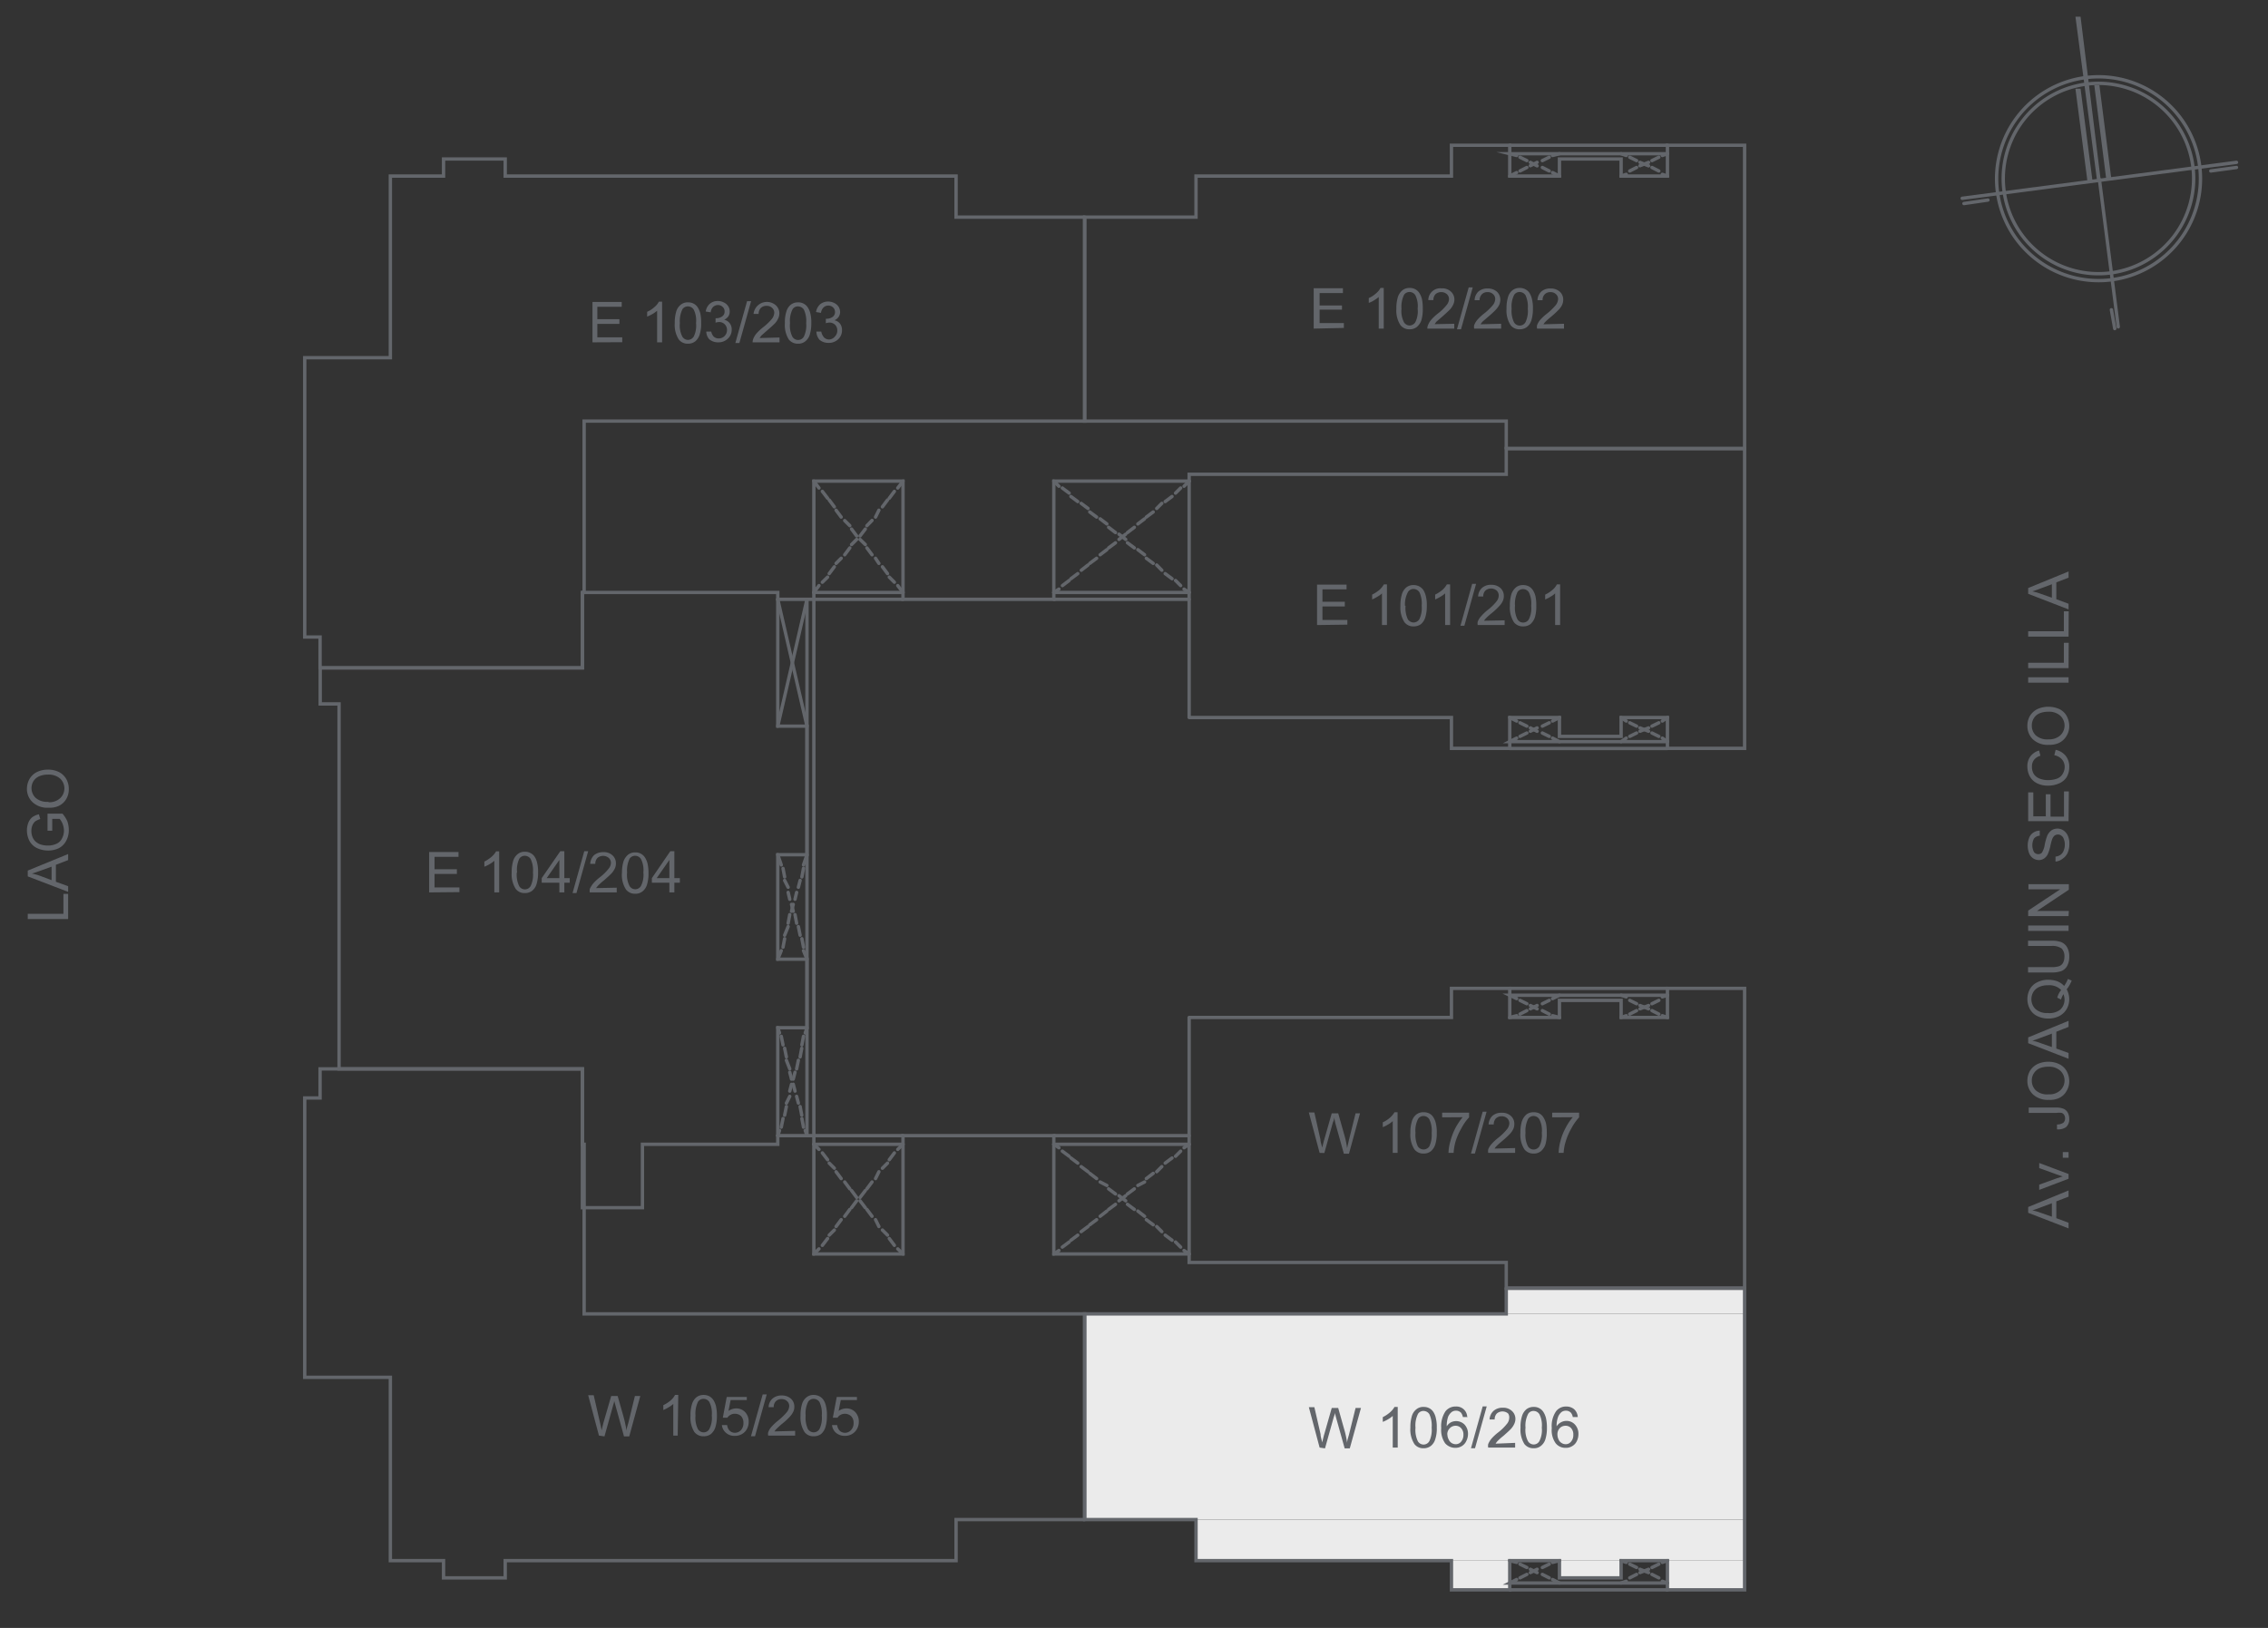 <svg id="Capa_1" data-name="Capa 1" xmlns="http://www.w3.org/2000/svg" xmlns:xlink="http://www.w3.org/1999/xlink" viewBox="0 0 168.43 120.93"><rect x="0" y="0" width="168.43" height="120.93" fill="#333333" stroke="none"/><defs><style>.cls-1,.cls-4,.cls-5,.cls-7{fill:none;}.cls-2{clip-path:url(#clip-path);}.cls-3{fill:#ebebeb;}.cls-4{stroke:#ebebeb;}.cls-4,.cls-5,.cls-7{stroke-miterlimit:10;}.cls-4,.cls-7{stroke-width:0;}.cls-5,.cls-7{stroke:#63666b;stroke-linecap:round;}.cls-5{stroke-width:0.25px;}.cls-6{fill:#63666b;}.cls-8{clip-path:url(#clip-path-3);}</style><clipPath id="clip-path"><rect class="cls-1" x="-70.98" y="-530.41" width="1190.55" height="841.89"/></clipPath><clipPath id="clip-path-3"><rect class="cls-1" y="0.13" width="168.43" height="120.3"/></clipPath></defs><title>W206S</title><g class="cls-2"><g class="cls-2"><path class="cls-3" d="M111.86,95.69l17.7,1.91h-17.7Zm17.7,0h-17.7l17.7,1.91Z"/><path class="cls-4" d="M111.86,95.69l17.7,1.91h-17.7Zm17.7,0h-17.7l17.7,1.91Z"/><path class="cls-3" d="M80.55,97.6l49,15.28h-49Zm49,0h-49l49,15.28Z"/><path class="cls-4" d="M80.55,97.6l49,15.28h-49Zm49,0h-49l49,15.28Z"/><path class="cls-3" d="M88.82,112.88l40.74,3.05H88.82Zm40.74,0H88.82l40.74,3.05Z"/><path class="cls-4" d="M88.82,112.88l40.74,3.05H88.82Zm40.74,0H88.82l40.74,3.05Z"/><path class="cls-3" d="M115.81,115.93l4.58,1.28h-4.58Zm4.58,0h-4.58l4.58,1.28Z"/><path class="cls-4" d="M115.81,115.93l4.58,1.28h-4.58Zm4.58,0h-4.58l4.58,1.28Z"/><path class="cls-3" d="M123.83,115.93l5.73,2.17h-5.73Zm5.73,0h-5.73l5.73,2.17Z"/><path class="cls-4" d="M123.83,115.93l5.73,2.17h-5.73Zm5.73,0h-5.73l5.73,2.17Z"/><path class="cls-3" d="M107.79,115.93l4.33,2.17h-4.33Zm4.33,0h-4.33l4.33,2.17Z"/><path class="cls-4" d="M107.79,115.93l4.33,2.17h-4.33Zm4.33,0h-4.33l4.33,2.17Z"/><polyline class="cls-5" points="80.55 16.13 71 16.13 71 13.08 37.52 13.08 37.52 11.81 32.94 11.81 32.94 13.08 28.99 13.08 28.99 26.57 22.63 26.57 22.63 47.32 23.77 47.32 23.77 49.61 43.25 49.61 43.25 44.01 43.38 44.01 43.38 31.28 80.55 31.28 80.55 16.13"/><polyline class="cls-5" points="43.25 44.01 57.76 44.01 57.76 53.94 59.93 53.94 59.93 63.49 57.76 63.49 57.76 71.25 59.93 71.25 59.93 76.34 57.76 76.34 57.76 85 47.71 85 47.71 89.71 43.25 89.71 43.25 79.4 25.18 79.4 25.18 52.29 23.78 52.29 23.78 49.61 43.25 49.61 43.25 44.01"/><polyline class="cls-5" points="80.55 112.88 71 112.88 71 115.93 37.52 115.93 37.52 117.21 32.94 117.21 32.94 115.93 28.99 115.93 28.99 102.31 22.63 102.31 22.63 81.56 23.77 81.56 23.77 79.4 43.25 79.4 43.25 85 43.38 85 43.38 97.6 80.55 97.6 80.55 112.88"/><polyline class="cls-5" points="88.31 35.74 78.26 35.74 78.26 44.52 67.06 44.52 67.06 35.74 60.44 35.74 60.44 44.52 57.76 44.52"/><line class="cls-5" x1="60.44" y1="44.01" x2="67.06" y2="44.01"/><line class="cls-5" x1="67.06" y1="44.52" x2="60.44" y2="44.52"/><line class="cls-5" x1="78.26" y1="44.52" x2="88.31" y2="44.52"/><line class="cls-5" x1="88.31" y1="44.01" x2="78.26" y2="44.01"/><line class="cls-5" x1="59.93" y1="44.52" x2="59.93" y2="84.36"/><line class="cls-5" x1="60.44" y1="84.36" x2="60.44" y2="44.52"/><polyline class="cls-5" points="88.31 93.15 78.26 93.15 78.26 84.36 67.06 84.36 67.06 93.15 60.44 93.15 60.44 84.36 57.76 84.36"/><line class="cls-5" x1="60.44" y1="85" x2="67.06" y2="85"/><line class="cls-5" x1="67.06" y1="84.36" x2="60.44" y2="84.36"/><line class="cls-5" x1="78.26" y1="84.36" x2="88.31" y2="84.36"/><line class="cls-5" x1="88.31" y1="85" x2="78.26" y2="85"/><line class="cls-5" x1="60.44" y1="35.74" x2="60.82" y2="36.25"/><line class="cls-5" x1="61.07" y1="36.5" x2="61.46" y2="37.01"/><line class="cls-5" x1="61.58" y1="37.14" x2="61.96" y2="37.65"/><line class="cls-5" x1="62.09" y1="37.9" x2="62.47" y2="38.41"/><line class="cls-5" x1="62.73" y1="38.67" x2="63.11" y2="39.05"/><line class="cls-5" x1="63.24" y1="39.3" x2="63.62" y2="39.81"/><line class="cls-5" x1="63.87" y1="40.07" x2="64.26" y2="40.45"/><line class="cls-5" x1="64.38" y1="40.7" x2="64.76" y2="41.21"/><line class="cls-5" x1="65.02" y1="41.47" x2="65.27" y2="41.85"/><line class="cls-5" x1="65.53" y1="42.1" x2="65.91" y2="42.61"/><line class="cls-5" x1="66.04" y1="42.87" x2="66.42" y2="43.25"/><line class="cls-5" x1="66.67" y1="43.5" x2="67.06" y2="44.01"/><line class="cls-5" x1="60.44" y1="44.01" x2="60.82" y2="43.5"/><line class="cls-5" x1="61.07" y1="43.25" x2="61.46" y2="42.87"/><line class="cls-5" x1="61.58" y1="42.61" x2="61.96" y2="42.1"/><line class="cls-5" x1="62.09" y1="41.85" x2="62.47" y2="41.47"/><line class="cls-5" x1="62.73" y1="41.21" x2="63.11" y2="40.7"/><line class="cls-5" x1="63.24" y1="40.45" x2="63.62" y2="40.07"/><line class="cls-5" x1="63.87" y1="39.81" x2="64.26" y2="39.3"/><line class="cls-5" x1="64.38" y1="39.05" x2="64.76" y2="38.66"/><line class="cls-5" x1="65.02" y1="38.41" x2="65.27" y2="37.9"/><line class="cls-5" x1="65.53" y1="37.65" x2="65.91" y2="37.14"/><line class="cls-5" x1="66.04" y1="37.01" x2="66.42" y2="36.5"/><line class="cls-5" x1="66.67" y1="36.25" x2="67.06" y2="35.74"/><line class="cls-5" x1="78.26" y1="35.74" x2="78.64" y2="36.12"/><line class="cls-5" x1="78.89" y1="36.25" x2="79.4" y2="36.63"/><line class="cls-5" x1="79.53" y1="36.88" x2="80.04" y2="37.26"/><line class="cls-5" x1="80.29" y1="37.39" x2="80.8" y2="37.77"/><line class="cls-5" x1="80.93" y1="38.03" x2="81.44" y2="38.41"/><line class="cls-5" x1="81.7" y1="38.54" x2="82.2" y2="38.92"/><line class="cls-5" x1="82.33" y1="39.17" x2="82.84" y2="39.56"/><line class="cls-5" x1="83.1" y1="39.68" x2="83.6" y2="40.07"/><line class="cls-5" x1="83.73" y1="40.32" x2="84.24" y2="40.7"/><line class="cls-5" x1="84.5" y1="40.83" x2="85" y2="41.21"/><line class="cls-5" x1="85.13" y1="41.47" x2="85.64" y2="41.85"/><line class="cls-5" x1="85.9" y1="41.97" x2="86.28" y2="42.36"/><line class="cls-5" x1="86.53" y1="42.61" x2="87.04" y2="42.99"/><line class="cls-5" x1="87.3" y1="43.12" x2="87.68" y2="43.5"/><line class="cls-5" x1="87.93" y1="43.76" x2="88.31" y2="44.01"/><line class="cls-5" x1="88.31" y1="35.74" x2="87.93" y2="36.12"/><line class="cls-5" x1="87.68" y1="36.25" x2="87.3" y2="36.63"/><line class="cls-5" x1="87.04" y1="36.88" x2="86.53" y2="37.26"/><line class="cls-5" x1="86.28" y1="37.39" x2="85.9" y2="37.77"/><line class="cls-5" x1="85.64" y1="38.03" x2="85.13" y2="38.41"/><line class="cls-5" x1="85" y1="38.54" x2="84.5" y2="38.92"/><line class="cls-5" x1="84.24" y1="39.17" x2="83.73" y2="39.56"/><line class="cls-5" x1="83.6" y1="39.68" x2="83.1" y2="40.07"/><line class="cls-5" x1="82.84" y1="40.32" x2="82.33" y2="40.7"/><line class="cls-5" x1="82.2" y1="40.83" x2="81.7" y2="41.21"/><line class="cls-5" x1="81.44" y1="41.47" x2="80.93" y2="41.85"/><line class="cls-5" x1="80.8" y1="41.97" x2="80.3" y2="42.36"/><line class="cls-5" x1="80.04" y1="42.61" x2="79.53" y2="42.99"/><line class="cls-5" x1="79.4" y1="43.12" x2="78.9" y2="43.5"/><line class="cls-5" x1="78.64" y1="43.76" x2="78.26" y2="44.01"/><line class="cls-5" x1="57.76" y1="53.94" x2="59.93" y2="44.52"/><line class="cls-5" x1="57.76" y1="44.52" x2="59.93" y2="53.94"/><line class="cls-5" x1="57.76" y1="63.49" x2="58.02" y2="64.25"/><line class="cls-5" x1="58.15" y1="64.51" x2="58.27" y2="65.14"/><line class="cls-5" x1="58.27" y1="65.4" x2="58.53" y2="65.91"/><line class="cls-5" x1="58.53" y1="66.29" x2="58.65" y2="66.8"/><line class="cls-5" x1="58.78" y1="67.18" x2="58.91" y2="67.69"/><line class="cls-5" x1="59.04" y1="67.94" x2="59.16" y2="68.58"/><line class="cls-5" x1="59.29" y1="68.83" x2="59.42" y2="69.47"/><line class="cls-5" x1="59.55" y1="69.73" x2="59.67" y2="70.36"/><line class="cls-5" x1="59.67" y1="70.62" x2="59.93" y2="71.25"/><line class="cls-5" x1="57.76" y1="71.25" x2="58.02" y2="70.62"/><line class="cls-5" x1="58.15" y1="70.36" x2="58.27" y2="69.73"/><line class="cls-5" x1="58.27" y1="69.47" x2="58.53" y2="68.83"/><line class="cls-5" x1="58.53" y1="68.58" x2="58.65" y2="67.94"/><line class="cls-5" x1="58.78" y1="67.69" x2="58.91" y2="67.18"/><line class="cls-5" x1="59.04" y1="66.8" x2="59.16" y2="66.29"/><line class="cls-5" x1="59.29" y1="65.91" x2="59.42" y2="65.4"/><line class="cls-5" x1="59.55" y1="65.14" x2="59.67" y2="64.5"/><line class="cls-5" x1="59.67" y1="64.25" x2="59.93" y2="63.49"/><line class="cls-5" x1="60.44" y1="93.15" x2="60.82" y2="92.77"/><line class="cls-5" x1="61.07" y1="92.51" x2="61.46" y2="92"/><line class="cls-5" x1="61.58" y1="91.75" x2="61.96" y2="91.37"/><line class="cls-5" x1="62.09" y1="91.11" x2="62.47" y2="90.6"/><line class="cls-5" x1="62.73" y1="90.35" x2="63.11" y2="89.84"/><line class="cls-5" x1="63.24" y1="89.71" x2="63.62" y2="89.2"/><line class="cls-5" x1="63.87" y1="88.95" x2="64.26" y2="88.44"/><line class="cls-5" x1="64.38" y1="88.31" x2="64.76" y2="87.8"/><line class="cls-5" x1="65.02" y1="87.55" x2="65.27" y2="87.04"/><line class="cls-5" x1="65.53" y1="86.78" x2="65.91" y2="86.4"/><line class="cls-5" x1="66.04" y1="86.15" x2="66.42" y2="85.64"/><line class="cls-5" x1="66.67" y1="85.38" x2="67.06" y2="85"/><line class="cls-5" x1="60.44" y1="85" x2="60.82" y2="85.38"/><line class="cls-5" x1="61.07" y1="85.64" x2="61.46" y2="86.15"/><line class="cls-5" x1="61.58" y1="86.4" x2="61.96" y2="86.78"/><line class="cls-5" x1="62.09" y1="87.04" x2="62.47" y2="87.55"/><line class="cls-5" x1="62.73" y1="87.8" x2="63.11" y2="88.31"/><line class="cls-5" x1="63.24" y1="88.44" x2="63.62" y2="88.95"/><line class="cls-5" x1="63.87" y1="89.2" x2="64.26" y2="89.71"/><line class="cls-5" x1="64.38" y1="89.84" x2="64.76" y2="90.35"/><line class="cls-5" x1="65.02" y1="90.6" x2="65.27" y2="91.11"/><line class="cls-5" x1="65.53" y1="91.37" x2="65.91" y2="91.75"/><line class="cls-5" x1="66.04" y1="92" x2="66.42" y2="92.51"/><line class="cls-5" x1="66.67" y1="92.77" x2="67.06" y2="93.15"/><line class="cls-5" x1="78.26" y1="93.15" x2="78.64" y2="92.89"/><line class="cls-5" x1="78.89" y1="92.64" x2="79.4" y2="92.26"/><line class="cls-5" x1="79.53" y1="92.13" x2="80.04" y2="91.75"/><line class="cls-5" x1="80.29" y1="91.49" x2="80.8" y2="91.11"/><line class="cls-5" x1="80.93" y1="90.98" x2="81.44" y2="90.6"/><line class="cls-5" x1="81.7" y1="90.35" x2="82.2" y2="89.96"/><line class="cls-5" x1="82.33" y1="89.84" x2="82.84" y2="89.46"/><line class="cls-5" x1="83.1" y1="89.2" x2="83.6" y2="88.82"/><line class="cls-5" x1="83.73" y1="88.69" x2="84.24" y2="88.31"/><line class="cls-5" x1="84.5" y1="88.06" x2="85" y2="87.8"/><line class="cls-5" x1="85.13" y1="87.55" x2="85.64" y2="87.16"/><line class="cls-5" x1="85.9" y1="87.04" x2="86.28" y2="86.66"/><line class="cls-5" x1="86.53" y1="86.4" x2="87.04" y2="86.02"/><line class="cls-5" x1="87.3" y1="85.89" x2="87.68" y2="85.51"/><line class="cls-5" x1="87.93" y1="85.26" x2="88.31" y2="85"/><line class="cls-5" x1="78.26" y1="85" x2="78.64" y2="85.26"/><line class="cls-5" x1="78.89" y1="85.51" x2="79.4" y2="85.89"/><line class="cls-5" x1="79.53" y1="86.02" x2="80.04" y2="86.4"/><line class="cls-5" x1="80.29" y1="86.66" x2="80.8" y2="87.04"/><line class="cls-5" x1="80.93" y1="87.16" x2="81.44" y2="87.55"/><line class="cls-5" x1="81.7" y1="87.8" x2="82.2" y2="88.06"/><line class="cls-5" x1="82.33" y1="88.31" x2="82.84" y2="88.69"/><line class="cls-5" x1="83.1" y1="88.82" x2="83.6" y2="89.2"/><line class="cls-5" x1="83.73" y1="89.46" x2="84.24" y2="89.84"/><line class="cls-5" x1="84.5" y1="89.96" x2="85" y2="90.35"/><line class="cls-5" x1="85.13" y1="90.6" x2="85.64" y2="90.98"/><line class="cls-5" x1="85.9" y1="91.11" x2="86.28" y2="91.49"/><line class="cls-5" x1="86.53" y1="91.75" x2="87.04" y2="92.13"/><line class="cls-5" x1="87.3" y1="92.26" x2="87.68" y2="92.64"/><line class="cls-5" x1="87.93" y1="92.89" x2="88.31" y2="93.15"/><line class="cls-5" x1="57.76" y1="84.36" x2="57.89" y2="83.98"/><line class="cls-5" x1="58.02" y1="83.73" x2="58.15" y2="83.09"/><line class="cls-5" x1="58.27" y1="82.84" x2="58.4" y2="82.2"/><line class="cls-5" x1="58.4" y1="81.95" x2="58.65" y2="81.44"/><line class="cls-5" x1="58.65" y1="81.05" x2="58.78" y2="80.55"/><line class="cls-5" x1="58.91" y1="80.16" x2="59.04" y2="79.65"/><line class="cls-5" x1="59.16" y1="79.4" x2="59.29" y2="78.76"/><line class="cls-5" x1="59.42" y1="78.51" x2="59.54" y2="77.87"/><line class="cls-5" x1="59.55" y1="77.62" x2="59.67" y2="76.98"/><line class="cls-5" x1="59.8" y1="76.73" x2="59.93" y2="76.34"/><line class="cls-5" x1="57.76" y1="76.34" x2="57.89" y2="76.73"/><line class="cls-5" x1="58.02" y1="76.98" x2="58.15" y2="77.62"/><line class="cls-5" x1="58.27" y1="77.87" x2="58.4" y2="78.51"/><line class="cls-5" x1="58.4" y1="78.76" x2="58.65" y2="79.4"/><line class="cls-5" x1="58.65" y1="79.65" x2="58.78" y2="80.16"/><line class="cls-5" x1="58.91" y1="80.54" x2="59.04" y2="81.05"/><line class="cls-5" x1="59.16" y1="81.44" x2="59.29" y2="81.94"/><line class="cls-5" x1="59.42" y1="82.2" x2="59.54" y2="82.84"/><line class="cls-5" x1="59.55" y1="83.09" x2="59.67" y2="83.73"/><line class="cls-5" x1="59.8" y1="83.98" x2="59.93" y2="84.36"/><path class="cls-6" d="M44,25.43v-3h2.17v.36H44.36v.92H46v.35H44.36v1h1.85v.36Z"/><path class="cls-6" d="M49.17,25.43H48.8V23.08a2.12,2.12,0,0,1-.35.25,3.38,3.38,0,0,1-.39.19v-.36a1.86,1.86,0,0,0,.54-.35,1.27,1.27,0,0,0,.33-.4h.24Z"/><path class="cls-6" d="M50.11,24a2.81,2.81,0,0,1,.11-.86,1,1,0,0,1,.33-.5.8.8,0,0,1,.54-.18.85.85,0,0,1,.43.1.8.8,0,0,1,.3.28,1.56,1.56,0,0,1,.19.45,3.28,3.28,0,0,1,.06.71,2.54,2.54,0,0,1-.11.85,1.06,1.06,0,0,1-.32.5.85.85,0,0,1-.55.18.82.82,0,0,1-.68-.31A2,2,0,0,1,50.11,24Zm.38,0a1.8,1.8,0,0,0,.18,1,.5.5,0,0,0,.42.25.52.52,0,0,0,.43-.25,1.82,1.82,0,0,0,.17-1,1.84,1.84,0,0,0-.17-1,.51.51,0,0,0-.43-.24.48.48,0,0,0-.41.21A2,2,0,0,0,50.49,24Z"/><path class="cls-6" d="M52.45,24.63l.37,0A.77.77,0,0,0,53,25a.53.53,0,0,0,.37.14.6.6,0,0,0,.44-.18.61.61,0,0,0,.18-.45.58.58,0,0,0-.59-.59,1,1,0,0,0-.26.05l0-.33h.06a.75.75,0,0,0,.42-.13.41.41,0,0,0,.19-.38.42.42,0,0,0-.14-.33.48.48,0,0,0-.35-.14.52.52,0,0,0-.36.14.65.65,0,0,0-.18.4l-.37-.06a.94.94,0,0,1,.31-.58.88.88,0,0,1,.59-.2.94.94,0,0,1,.45.11.73.73,0,0,1,.32.28.68.68,0,0,1,.11.39.65.65,0,0,1-.1.36.78.78,0,0,1-.31.25.71.71,0,0,1,.41.26.74.74,0,0,1,.15.48.9.9,0,0,1-.29.67,1,1,0,0,1-.72.27,1,1,0,0,1-.66-.23A.9.9,0,0,1,52.45,24.63Z"/><path class="cls-6" d="M54.61,25.48l.87-3.11h.3l-.87,3.11Z"/><path class="cls-6" d="M57.89,25.07v.36h-2a.75.75,0,0,1,.05-.26,1.42,1.42,0,0,1,.24-.4,3.64,3.64,0,0,1,.48-.45,4.23,4.23,0,0,0,.67-.64.79.79,0,0,0,.17-.44.47.47,0,0,0-.16-.37.56.56,0,0,0-.41-.15.57.57,0,0,0-.42.15.61.61,0,0,0-.17.45l-.38,0a1,1,0,0,1,1.67-.63.82.82,0,0,1,.25.59.94.94,0,0,1-.08.36,1.45,1.45,0,0,1-.24.37c-.12.12-.31.3-.57.52l-.43.38a2.08,2.08,0,0,0-.15.2Z"/><path class="cls-6" d="M58.29,24a2.53,2.53,0,0,1,.11-.86,1,1,0,0,1,.32-.5.85.85,0,0,1,.55-.18.82.82,0,0,1,.42.1.8.8,0,0,1,.3.28,1.33,1.33,0,0,1,.19.45,2.68,2.68,0,0,1,.07.71,2.83,2.83,0,0,1-.11.85,1,1,0,0,1-.33.5.8.8,0,0,1-.54.18.84.84,0,0,1-.69-.31A2,2,0,0,1,58.29,24Zm.38,0a1.82,1.82,0,0,0,.17,1,.49.49,0,0,0,.86,0,1.93,1.93,0,0,0,.17-1,2,2,0,0,0-.17-1,.53.53,0,0,0-.44-.24.46.46,0,0,0-.4.21A1.88,1.88,0,0,0,58.67,24Z"/><path class="cls-6" d="M60.63,24.63l.36,0a.9.9,0,0,0,.22.45.55.55,0,0,0,.37.14A.59.59,0,0,0,62,25a.61.61,0,0,0,.18-.45.57.57,0,0,0-.16-.42.6.6,0,0,0-.43-.17,1.05,1.05,0,0,0-.26.05l0-.33h.06a.8.8,0,0,0,.43-.13.43.43,0,0,0,.19-.38.45.45,0,0,0-.14-.33.49.49,0,0,0-.36-.14.48.48,0,0,0-.35.14.66.66,0,0,0-.19.4l-.37-.06a1,1,0,0,1,.31-.58.92.92,0,0,1,.6-.2,1,1,0,0,1,.45.11.8.8,0,0,1,.32.28.77.77,0,0,1,.11.39.66.66,0,0,1-.11.36.72.72,0,0,1-.31.25.71.71,0,0,1,.42.26.8.8,0,0,1,.14.48.89.89,0,0,1-.28.67,1,1,0,0,1-.73.27,1,1,0,0,1-.66-.23A.93.93,0,0,1,60.63,24.63Z"/><path class="cls-6" d="M156,13.33,154.13,1.24h.38Zm-.26.13.26-.13L154.13,1.24Z"/><path class="cls-7" d="M156,13.33,154.13,1.24h.38Zm-.26.13.26-.13L154.13,1.24Z"/><line class="cls-5" x1="157.31" y1="24.28" x2="155.91" y2="13.33"/><path class="cls-6" d="M156.8,13.33l-1.27-7h.38Zm-.38,0h.38l-1.27-7Z"/><path class="cls-7" d="M156.8,13.33l-1.27-7h.38Zm-.38,0h.38l-1.27-7Z"/><path class="cls-6" d="M155.4,13.46l-1.27-6.87h.38Zm-.38,0h.38l-1.27-6.87Z"/><path class="cls-7" d="M155.4,13.46l-1.27-6.87h.38Zm-.38,0h.38l-1.27-6.87Z"/><line class="cls-5" x1="157.05" y1="24.41" x2="156.8" y2="23.01"/><line class="cls-5" x1="147.63" y1="14.86" x2="145.85" y2="15.12"/><line class="cls-5" x1="166.09" y1="12.44" x2="164.18" y2="12.7"/><line class="cls-5" x1="166.09" y1="12.06" x2="145.72" y2="14.73"/><g class="cls-8"><path class="cls-5" d="M163.35,12.28a7.57,7.57,0,1,0-6.52,8.5,7.57,7.57,0,0,0,6.52-8.5"/><path class="cls-5" d="M162.85,12.35a7.07,7.07,0,1,0-6.08,7.92,7.08,7.08,0,0,0,6.08-7.92"/></g><path class="cls-6" d="M97.81,46.43v-3H100v.35H98.21v.92h1.66v.35H98.21v1h1.85v.35Z"/><path class="cls-6" d="M103,46.43h-.37V44.08a1.51,1.51,0,0,1-.35.25,2.86,2.86,0,0,1-.38.2v-.36a3,3,0,0,0,.54-.35,1.65,1.65,0,0,0,.33-.41H103Z"/><path class="cls-6" d="M104,45a2.85,2.85,0,0,1,.11-.86,1.06,1.06,0,0,1,.32-.5.85.85,0,0,1,.55-.18.93.93,0,0,1,.42.1.84.84,0,0,1,.31.28,1.56,1.56,0,0,1,.18.45,2.68,2.68,0,0,1,.07.71,2.78,2.78,0,0,1-.11.85,1.09,1.09,0,0,1-.32.51.9.9,0,0,1-.55.17.81.81,0,0,1-.68-.31A2,2,0,0,1,104,45Zm.38,0a2,2,0,0,0,.17,1,.52.52,0,0,0,.43.24.51.51,0,0,0,.43-.25,1.93,1.93,0,0,0,.17-1,2,2,0,0,0-.17-1,.53.53,0,0,0-.44-.24.48.48,0,0,0-.4.21A1.93,1.93,0,0,0,104.34,45Z"/><path class="cls-6" d="M107.69,46.43h-.37V44.08a2.12,2.12,0,0,1-.35.25,3.66,3.66,0,0,1-.39.2v-.36a3,3,0,0,0,.54-.35,1.65,1.65,0,0,0,.33-.41h.24Z"/><path class="cls-6" d="M108.46,46.48l.87-3.11h.29l-.87,3.11Z"/><path class="cls-6" d="M111.74,46.08v.35h-2a.69.69,0,0,1,0-.25,1.33,1.33,0,0,1,.25-.4,3.62,3.62,0,0,1,.48-.46,3.67,3.67,0,0,0,.66-.64.7.7,0,0,0,.17-.44.5.5,0,0,0-.15-.37.65.65,0,0,0-.84,0,.62.62,0,0,0-.16.44l-.38,0a.92.92,0,0,1,.29-.64,1,1,0,0,1,.69-.23,1,1,0,0,1,.68.24.79.79,0,0,1,.25.6.84.84,0,0,1-.07.35,1.27,1.27,0,0,1-.25.37,5.11,5.11,0,0,1-.56.53,4.5,4.5,0,0,0-.43.38,1,1,0,0,0-.16.2Z"/><path class="cls-6" d="M112.13,45a2.85,2.85,0,0,1,.11-.86,1.15,1.15,0,0,1,.33-.5.82.82,0,0,1,.54-.18.94.94,0,0,1,.43.1.89.89,0,0,1,.3.28,1.56,1.56,0,0,1,.19.45,3.28,3.28,0,0,1,.06.71,2.82,2.82,0,0,1-.1.85,1.19,1.19,0,0,1-.33.51.88.88,0,0,1-.55.17.82.82,0,0,1-.68-.31A2,2,0,0,1,112.13,45Zm.38,0a1.87,1.87,0,0,0,.18,1,.49.49,0,0,0,.85,0,1.82,1.82,0,0,0,.17-1,1.87,1.87,0,0,0-.17-1,.51.51,0,0,0-.43-.24.48.48,0,0,0-.41.21A2,2,0,0,0,112.51,45Z"/><path class="cls-6" d="M115.86,46.43h-.37V44.08a1.76,1.76,0,0,1-.35.25,2.42,2.42,0,0,1-.39.2v-.36a2.39,2.39,0,0,0,.54-.35,1.29,1.29,0,0,0,.33-.41h.24Z"/><path class="cls-6" d="M98,85.64l-.8-3h.41l.45,2c0,.21.1.41.13.62.08-.33.12-.51.14-.56l.57-2h.48l.43,1.52a6.65,6.65,0,0,1,.23,1.07q.06-.28.15-.66l.48-1.93H101l-.82,3h-.38l-.64-2.29L99.08,83q0,.21-.09.36l-.64,2.29Z"/><path class="cls-6" d="M103.79,85.64h-.36V83.28a1.87,1.87,0,0,1-.36.26,2.68,2.68,0,0,1-.38.19v-.36a2.18,2.18,0,0,0,.54-.35,1.62,1.62,0,0,0,.33-.4h.23Z"/><path class="cls-6" d="M104.74,84.15a2.78,2.78,0,0,1,.11-.85,1,1,0,0,1,.33-.51.85.85,0,0,1,.54-.17.93.93,0,0,1,.42.09.78.78,0,0,1,.31.29,1.35,1.35,0,0,1,.18.44,2.78,2.78,0,0,1,.07.71,2.85,2.85,0,0,1-.11.86,1.11,1.11,0,0,1-.32.5.85.85,0,0,1-.55.18.83.83,0,0,1-.68-.31A2,2,0,0,1,104.74,84.15Zm.38,0a2,2,0,0,0,.17,1,.51.51,0,0,0,.86,0,2,2,0,0,0,.17-1,1.93,1.93,0,0,0-.17-1,.51.51,0,0,0-.43-.25.47.47,0,0,0-.41.22A1.86,1.86,0,0,0,105.12,84.15Z"/><path class="cls-6" d="M107.1,83v-.35h2V83a3.68,3.68,0,0,0-.57.81,4.7,4.7,0,0,0-.44,1,4.1,4.1,0,0,0-.14.83h-.38a3.39,3.39,0,0,1,.14-.86,4.77,4.77,0,0,1,.38-1,5.16,5.16,0,0,1,.53-.79Z"/><path class="cls-6" d="M109.24,85.69l.87-3.11h.29l-.87,3.11Z"/><path class="cls-6" d="M112.52,85.28v.36h-2a.75.75,0,0,1,0-.26,1.33,1.33,0,0,1,.25-.4,3.64,3.64,0,0,1,.48-.45,4.06,4.06,0,0,0,.66-.64.77.77,0,0,0,.18-.45.52.52,0,0,0-.16-.37.58.58,0,0,0-.41-.15.61.61,0,0,0-.43.16.65.65,0,0,0-.16.45l-.38,0a.94.94,0,0,1,.29-.65,1,1,0,0,1,.69-.22.94.94,0,0,1,.68.24.78.78,0,0,1,.25.59.92.92,0,0,1-.07.36,1.41,1.41,0,0,1-.24.36,6.7,6.7,0,0,1-.57.53c-.23.19-.37.32-.43.38a1.4,1.4,0,0,0-.16.2Z"/><path class="cls-6" d="M112.91,84.15a2.78,2.78,0,0,1,.11-.85,1.19,1.19,0,0,1,.33-.51.87.87,0,0,1,.54-.17.94.94,0,0,1,.43.09.83.83,0,0,1,.3.29,1.62,1.62,0,0,1,.19.44,3.41,3.41,0,0,1,.06.71,2.89,2.89,0,0,1-.1.86,1.13,1.13,0,0,1-.33.5.83.83,0,0,1-.55.18.85.85,0,0,1-.68-.31A2,2,0,0,1,112.91,84.15Zm.38,0a1.82,1.82,0,0,0,.18,1,.49.49,0,0,0,.42.24.51.51,0,0,0,.43-.24,1.85,1.85,0,0,0,.18-1,1.8,1.8,0,0,0-.18-1,.5.5,0,0,0-.43-.25.48.48,0,0,0-.41.22A2,2,0,0,0,113.29,84.15Z"/><path class="cls-6" d="M115.27,83v-.35h2V83a4,4,0,0,0-.57.81,4.67,4.67,0,0,0-.43,1,3.5,3.5,0,0,0-.15.83h-.37a3.82,3.82,0,0,1,.13-.86,4.28,4.28,0,0,1,.39-1,4,4,0,0,1,.53-.79Z"/><path class="cls-6" d="M31.87,66.29v-3h2.18v.36H32.27v.92h1.66v.35H32.27v1h1.85v.35Z"/><path class="cls-6" d="M37.07,66.29h-.36V63.94a2.12,2.12,0,0,1-.35.25,2.27,2.27,0,0,1-.39.19V64a2.54,2.54,0,0,0,.54-.36,1.46,1.46,0,0,0,.33-.4h.23Z"/><path class="cls-6" d="M38,64.81a2.85,2.85,0,0,1,.11-.86,1,1,0,0,1,.33-.5.8.8,0,0,1,.54-.18.82.82,0,0,1,.42.1.76.76,0,0,1,.31.28,1.32,1.32,0,0,1,.18.45,2.68,2.68,0,0,1,.07.71,2.78,2.78,0,0,1-.11.85,1,1,0,0,1-.32.5.85.85,0,0,1-.55.18.81.81,0,0,1-.68-.31A2,2,0,0,1,38,64.81Zm.38,0a1.93,1.93,0,0,0,.17,1,.49.49,0,0,0,.86,0,1.93,1.93,0,0,0,.17-1,2,2,0,0,0-.17-1,.52.52,0,0,0-.43-.24.48.48,0,0,0-.41.21A1.9,1.9,0,0,0,38.4,64.81Z"/><path class="cls-6" d="M41.54,66.29v-.72H40.23v-.34l1.38-2h.3v2h.4v.34h-.4v.72Zm0-1.06V63.88l-.94,1.35Z"/><path class="cls-6" d="M42.52,66.34l.87-3.11h.29l-.87,3.11Z"/><path class="cls-6" d="M45.8,65.94v.35h-2a.78.78,0,0,1,0-.26,2,2,0,0,1,.25-.4,3.64,3.64,0,0,1,.48-.45,3.67,3.67,0,0,0,.66-.64.72.72,0,0,0,.18-.44.51.51,0,0,0-.16-.37.65.65,0,0,0-.84,0,.61.61,0,0,0-.16.44l-.38,0a1,1,0,0,1,.29-.65,1.06,1.06,0,0,1,.69-.22.94.94,0,0,1,.68.24.79.79,0,0,1,.25.6.84.84,0,0,1-.07.35,1.45,1.45,0,0,1-.24.37c-.12.13-.31.3-.57.53a4.37,4.37,0,0,0-.43.38,1.56,1.56,0,0,0-.16.2Z"/><path class="cls-6" d="M46.19,64.81A2.85,2.85,0,0,1,46.3,64a1.15,1.15,0,0,1,.33-.5.83.83,0,0,1,.55-.18.82.82,0,0,1,.42.1.8.8,0,0,1,.3.28,1.56,1.56,0,0,1,.19.45,3.18,3.18,0,0,1,.07.71,2.78,2.78,0,0,1-.11.85,1,1,0,0,1-.33.5.82.82,0,0,1-.54.18.84.84,0,0,1-.69-.31A2,2,0,0,1,46.19,64.81Zm.38,0a1.8,1.8,0,0,0,.18,1,.49.49,0,0,0,.85,0,1.8,1.8,0,0,0,.18-1,1.82,1.82,0,0,0-.18-1,.51.51,0,0,0-.43-.24.49.49,0,0,0-.41.21A2,2,0,0,0,46.57,64.81Z"/><path class="cls-6" d="M49.71,66.29v-.72h-1.3v-.34l1.37-2h.3v2h.41v.34h-.41v.72Zm0-1.06V63.88l-.94,1.35Z"/><path class="cls-6" d="M44.48,106.64l-.8-3h.41l.46,2c.05.2.09.41.13.61.07-.32.12-.5.13-.55l.58-2h.48l.43,1.52a9.71,9.71,0,0,1,.23,1.06c0-.19.09-.41.15-.65l.47-1.93h.4l-.82,3h-.39l-.63-2.29c-.05-.19-.09-.31-.1-.35,0,.14-.06.25-.08.35l-.64,2.29Z"/><path class="cls-6" d="M50.33,106.64H50v-2.35a1.76,1.76,0,0,1-.35.25,2.42,2.42,0,0,1-.39.2v-.36a2.39,2.39,0,0,0,.54-.35,1.29,1.29,0,0,0,.33-.41h.24Z"/><path class="cls-6" d="M51.28,105.16a2.57,2.57,0,0,1,.11-.86,1.06,1.06,0,0,1,.32-.5.85.85,0,0,1,.55-.18.93.93,0,0,1,.42.1.89.89,0,0,1,.3.28,1.56,1.56,0,0,1,.19.45,3.18,3.18,0,0,1,.07.71,2.78,2.78,0,0,1-.11.85,1.11,1.11,0,0,1-.33.51.85.85,0,0,1-.54.17.84.84,0,0,1-.69-.31A2,2,0,0,1,51.28,105.16Zm.37,0a1.87,1.87,0,0,0,.18,1,.51.51,0,0,0,.43.24.48.48,0,0,0,.42-.25,1.8,1.8,0,0,0,.18-1,1.85,1.85,0,0,0-.18-1,.51.51,0,0,0-.43-.24.49.49,0,0,0-.41.21A2,2,0,0,0,51.65,105.16Z"/><path class="cls-6" d="M53.61,105.86l.39,0a.7.7,0,0,0,.2.43.56.56,0,0,0,.38.14.61.61,0,0,0,.45-.2.76.76,0,0,0,.18-.53.72.72,0,0,0-.17-.5.64.64,0,0,0-.47-.18.57.57,0,0,0-.32.08.58.58,0,0,0-.23.21l-.34,0,.29-1.54h1.49V104h-1.2l-.16.81a1,1,0,0,1,.57-.19.9.9,0,0,1,.66.27,1,1,0,0,1,.27.7,1.08,1.08,0,0,1-.23.71,1,1,0,0,1-.79.36.93.93,0,0,1-.67-.23A.87.87,0,0,1,53.61,105.86Z"/><path class="cls-6" d="M55.77,106.69l.87-3.11h.3l-.87,3.11Z"/><path class="cls-6" d="M59.05,106.29v.35h-2a.53.53,0,0,1,0-.25,1.29,1.29,0,0,1,.24-.4,3.79,3.79,0,0,1,.49-.46,4.54,4.54,0,0,0,.66-.64.76.76,0,0,0,.17-.44.47.47,0,0,0-.16-.37.56.56,0,0,0-.41-.15.55.55,0,0,0-.42.16.58.58,0,0,0-.16.44l-.38,0a.88.88,0,0,1,.29-.64,1,1,0,0,1,.68-.23,1,1,0,0,1,.69.24.79.79,0,0,1,.25.6.84.84,0,0,1-.07.35,1.51,1.51,0,0,1-.25.37,4.56,4.56,0,0,1-.57.53,5.42,5.42,0,0,0-.42.38.74.74,0,0,0-.16.2Z"/><path class="cls-6" d="M59.45,105.16a2.85,2.85,0,0,1,.11-.86,1,1,0,0,1,.33-.5.8.8,0,0,1,.54-.18.93.93,0,0,1,.42.1.84.84,0,0,1,.31.28,1.32,1.32,0,0,1,.18.45,2.68,2.68,0,0,1,.07.71,2.78,2.78,0,0,1-.11.85,1.09,1.09,0,0,1-.32.51.9.9,0,0,1-.55.17.81.81,0,0,1-.68-.31A2,2,0,0,1,59.45,105.16Zm.38,0a2,2,0,0,0,.17,1,.52.52,0,0,0,.43.24.51.51,0,0,0,.43-.25,1.93,1.93,0,0,0,.17-1,2,2,0,0,0-.17-1,.52.52,0,0,0-.43-.24.48.48,0,0,0-.41.21A1.93,1.93,0,0,0,59.83,105.16Z"/><path class="cls-6" d="M61.79,105.86l.38,0a.75.75,0,0,0,.2.43.57.57,0,0,0,.38.14.59.59,0,0,0,.45-.2.72.72,0,0,0,.19-.53.68.68,0,0,0-.18-.5.69.69,0,0,0-.79-.1.56.56,0,0,0-.22.21l-.35,0,.29-1.54h1.5V104h-1.2l-.16.81a1,1,0,0,1,.56-.19.9.9,0,0,1,.67.27,1,1,0,0,1,.27.7,1.09,1.09,0,0,1-.24.71,1,1,0,0,1-.79.36,1,1,0,0,1-.67-.23A.86.86,0,0,1,61.79,105.86Z"/><path class="cls-6" d="M5.06,68.27h-3v-.39H4.71V66.4h.35Z"/><path class="cls-6" d="M5.06,66.25l-3-1.15v-.43l3-1.23v.45l-.91.35V65.5l.91.33Zm-1.23-.87v-1L3,64.68c-.26.09-.47.17-.63.21a4.18,4.18,0,0,1,.58.16Z"/><path class="cls-6" d="M3.88,61.71H3.53V60.44H4.64A2.39,2.39,0,0,1,5,61a2.05,2.05,0,0,1,.11.64,1.67,1.67,0,0,1-.19.81,1.3,1.3,0,0,1-.54.55,1.79,1.79,0,0,1-.81.18A1.92,1.92,0,0,1,2.75,63a1.25,1.25,0,0,1-.56-.53A1.7,1.7,0,0,1,2,61.72a1.55,1.55,0,0,1,.1-.59,1,1,0,0,1,.29-.42,1.28,1.28,0,0,1,.5-.22l.1.35a1.43,1.43,0,0,0-.37.17.84.84,0,0,0-.21.29,1.07,1.07,0,0,0-.08.41,1.17,1.17,0,0,0,.09.48.91.91,0,0,0,.22.32,1.32,1.32,0,0,0,.29.19,1.74,1.74,0,0,0,.61.11,1.48,1.48,0,0,0,.67-.14.82.82,0,0,0,.4-.4,1.25,1.25,0,0,0,.14-.56,1.49,1.49,0,0,0-.1-.51,1.24,1.24,0,0,0-.22-.37H3.88Z"/><path class="cls-6" d="M3.6,60a1.61,1.61,0,0,1-1.17-.4,1.34,1.34,0,0,1-.43-1,1.5,1.5,0,0,1,.2-.75,1.32,1.32,0,0,1,.56-.51,1.85,1.85,0,0,1,.8-.17,1.8,1.8,0,0,1,.82.18,1.34,1.34,0,0,1,.55.53,1.52,1.52,0,0,1,.18.73,1.42,1.42,0,0,1-.2.76,1.29,1.29,0,0,1-.56.5A1.65,1.65,0,0,1,3.6,60Zm0-.41a1.18,1.18,0,0,0,.86-.29,1,1,0,0,0,0-1.47,1.3,1.3,0,0,0-.9-.29,1.59,1.59,0,0,0-.64.12A1,1,0,0,0,2.5,58a1,1,0,0,0-.16.53,1,1,0,0,0,.3.73A1.28,1.28,0,0,0,3.6,59.56Z"/><path class="cls-6" d="M153.62,91.25l-3-1.16v-.43l3-1.23v.46l-.91.35v1.25l.91.34Zm-1.24-.87v-1l-.83.31c-.25.1-.46.17-.62.22a4,4,0,0,1,.57.16Z"/><path class="cls-6" d="M153.62,87.56l-2.18.83V88l1.3-.47.44-.14-.41-.14-1.33-.48v-.38l2.18.82Z"/><path class="cls-6" d="M153.62,86h-.43v-.42h.43Z"/><path class="cls-6" d="M152.76,83.89l0-.36a.8.8,0,0,0,.47-.13.41.41,0,0,0,.13-.32.44.44,0,0,0-.07-.26.34.34,0,0,0-.18-.15,1.21,1.21,0,0,0-.38,0h-2.07v-.4h2a1.5,1.5,0,0,1,.58.09.65.65,0,0,1,.32.29,1,1,0,0,1,.11.47.78.78,0,0,1-.23.6A1,1,0,0,1,152.76,83.89Z"/><path class="cls-6" d="M152.15,81.7a1.61,1.61,0,0,1-1.17-.4,1.37,1.37,0,0,1-.42-1,1.49,1.49,0,0,1,.19-.75,1.38,1.38,0,0,1,.56-.51,1.92,1.92,0,0,1,.81-.17,1.79,1.79,0,0,1,.81.18,1.26,1.26,0,0,1,.55.52,1.57,1.57,0,0,1,.19.74,1.37,1.37,0,0,1-.21.75,1.21,1.21,0,0,1-.56.51A1.59,1.59,0,0,1,152.15,81.7Zm0-.41A1.17,1.17,0,0,0,153,81a1,1,0,0,0,0-1.47,1.25,1.25,0,0,0-.9-.29,1.62,1.62,0,0,0-.64.12,1,1,0,0,0-.42.37.94.94,0,0,0-.15.53,1,1,0,0,0,.29.73A1.29,1.29,0,0,0,152.16,81.29Z"/><path class="cls-6" d="M153.62,78.65l-3-1.16v-.43l3-1.23v.45l-.91.36v1.25l.91.33Zm-1.24-.87v-1l-.83.31c-.25.1-.46.17-.62.22a3,3,0,0,1,.57.16Z"/><path class="cls-6" d="M153.29,73.24a2.45,2.45,0,0,0,.28-.52l.28.12a2.39,2.39,0,0,1-.37.65,1.54,1.54,0,0,1,.19.74,1.47,1.47,0,0,1-.2.74,1.35,1.35,0,0,1-.55.51,1.79,1.79,0,0,1-.81.18,1.85,1.85,0,0,1-.81-.18,1.21,1.21,0,0,1-.55-.52,1.56,1.56,0,0,1,0-1.49,1.25,1.25,0,0,1,.56-.51,1.71,1.71,0,0,1,.8-.18,2,2,0,0,1,.67.11A1.37,1.37,0,0,1,153.29,73.24Zm-.51.87a1.53,1.53,0,0,1,.29-.57,1.24,1.24,0,0,0-1-.35,1.44,1.44,0,0,0-.64.13.93.93,0,0,0-.42.36,1,1,0,0,0-.15.54,1,1,0,0,0,.3.73,1.26,1.26,0,0,0,.91.3A1.3,1.3,0,0,0,153,75a1,1,0,0,0,.32-.74,1.11,1.11,0,0,0-.08-.41,1.59,1.59,0,0,0-.18.4Z"/><path class="cls-6" d="M150.61,70.27v-.39h1.74a2,2,0,0,1,.72.1.9.9,0,0,1,.43.37,1.32,1.32,0,0,1,.17.7,1.41,1.41,0,0,1-.15.69.88.88,0,0,1-.42.39,2.16,2.16,0,0,1-.75.11h-1.74v-.4h1.73a1.68,1.68,0,0,0,.58-.07.55.55,0,0,0,.29-.25.94.94,0,0,0,.1-.43.83.83,0,0,0-.2-.63,1.18,1.18,0,0,0-.77-.19Z"/><path class="cls-6" d="M153.62,69.15h-3v-.4h3Z"/><path class="cls-6" d="M153.62,68.05h-3v-.41L153,66.06h-2.36v-.38h3v.41l-2.37,1.58h2.37Z"/><path class="cls-6" d="M152.65,64l0-.37a.81.81,0,0,0,.37-.13.67.67,0,0,0,.23-.3,1.14,1.14,0,0,0,.09-.46,1,1,0,0,0-.07-.4.47.47,0,0,0-.18-.26.43.43,0,0,0-.26-.09.44.44,0,0,0-.25.08.71.71,0,0,0-.18.27,4.55,4.55,0,0,0-.14.54,2.75,2.75,0,0,1-.19.58.8.8,0,0,1-.28.32.7.7,0,0,1-.37.11.8.8,0,0,1-.43-.13.83.83,0,0,1-.3-.38,1.6,1.6,0,0,1,0-1.14.81.81,0,0,1,.31-.39.88.88,0,0,1,.48-.15l0,.38a.61.61,0,0,0-.43.21,1.09,1.09,0,0,0,0,1,.4.4,0,0,0,.32.16.37.37,0,0,0,.27-.11,1.59,1.59,0,0,0,.21-.6,4,4,0,0,1,.19-.67,1,1,0,0,1,.31-.39.81.81,0,0,1,.88,0,.91.91,0,0,1,.33.39,1.37,1.37,0,0,1,.12.58,1.69,1.69,0,0,1-.12.68,1,1,0,0,1-.36.44A1,1,0,0,1,152.65,64Z"/><path class="cls-6" d="M153.62,61h-3V58.86H151v1.78h.93V59h.35v1.66h1V58.79h.36Z"/><path class="cls-6" d="M152.56,56.1l.1-.4a1.29,1.29,0,0,1,.75.45,1.26,1.26,0,0,1,.26.8,1.47,1.47,0,0,1-.2.79,1.26,1.26,0,0,1-.57.46,2,2,0,0,1-.81.16,1.77,1.77,0,0,1-.82-.18,1.24,1.24,0,0,1-.53-.51,1.52,1.52,0,0,1-.18-.73,1.2,1.2,0,0,1,.23-.76,1.22,1.22,0,0,1,.64-.43l.1.39a.9.9,0,0,0-.48.31.8.8,0,0,0-.15.5,1,1,0,0,0,.16.58.91.91,0,0,0,.45.32,1.65,1.65,0,0,0,.58.1,2,2,0,0,0,.67-.11.82.82,0,0,0,.42-.35,1,1,0,0,0,.15-.51.86.86,0,0,0-.2-.57A1,1,0,0,0,152.56,56.1Z"/><path class="cls-6" d="M152.15,55.33a1.61,1.61,0,0,1-1.17-.4,1.37,1.37,0,0,1-.42-1,1.44,1.44,0,0,1,.19-.75,1.38,1.38,0,0,1,.56-.51,2,2,0,0,1,1.62,0,1.21,1.21,0,0,1,.55.52,1.56,1.56,0,0,1,.19.73,1.38,1.38,0,0,1-.21.76,1.32,1.32,0,0,1-.56.51A1.72,1.72,0,0,1,152.15,55.33Zm0-.41a1.22,1.22,0,0,0,.85-.29,1,1,0,0,0,0-1.47,1.25,1.25,0,0,0-.9-.29,1.62,1.62,0,0,0-.64.12.93.93,0,0,0-.42.36,1,1,0,0,0-.15.54,1,1,0,0,0,.29.73A1.29,1.29,0,0,0,152.16,54.92Z"/><path class="cls-6" d="M153.62,50.71h-3v-.4h3Z"/><path class="cls-6" d="M153.62,49.63h-3v-.4h2.65V47.75h.36Z"/><path class="cls-6" d="M153.62,47.29h-3v-.4h2.65V45.41h.36Z"/><path class="cls-6" d="M153.62,45.27l-3-1.16v-.43l3-1.23v.46l-.91.35v1.25l.91.34Zm-1.24-.87v-1l-.83.31c-.25.1-.46.17-.62.22a4,4,0,0,1,.57.16Z"/><path class="cls-6" d="M97.56,24.41v-3h2.17v.36H98v.92h1.66V23H98v1H99.8v.36Z"/><path class="cls-6" d="M102.76,24.41h-.37V22.06a2.12,2.12,0,0,1-.35.25,1.73,1.73,0,0,1-.39.19v-.36a1.86,1.86,0,0,0,.54-.35,1.27,1.27,0,0,0,.33-.4h.24Z"/><path class="cls-6" d="M103.7,22.93a2.81,2.81,0,0,1,.11-.86,1.1,1.1,0,0,1,.33-.5.82.82,0,0,1,.54-.18.83.83,0,0,1,.43.1.8.8,0,0,1,.3.28,1.56,1.56,0,0,1,.19.45,3.28,3.28,0,0,1,.06.71,2.87,2.87,0,0,1-.1.85,1.15,1.15,0,0,1-.33.5.83.83,0,0,1-.55.18.82.82,0,0,1-.68-.31A2,2,0,0,1,103.7,22.93Zm.38,0a1.8,1.8,0,0,0,.18,1,.5.5,0,0,0,.42.25.52.52,0,0,0,.43-.25,1.82,1.82,0,0,0,.17-1,1.84,1.84,0,0,0-.17-1,.51.51,0,0,0-.43-.24.49.49,0,0,0-.41.21A2,2,0,0,0,104.08,22.93Z"/><path class="cls-6" d="M108,24.05v.36h-2a.58.58,0,0,1,.05-.26,1.42,1.42,0,0,1,.24-.4,3.64,3.64,0,0,1,.48-.45,3.67,3.67,0,0,0,.66-.64.74.74,0,0,0,.18-.44.51.51,0,0,0-.16-.37.65.65,0,0,0-.84,0,.61.61,0,0,0-.16.44l-.38,0a.89.89,0,0,1,1-.87.92.92,0,0,1,.68.24.79.79,0,0,1,.26.59.9.9,0,0,1-.08.36,1.45,1.45,0,0,1-.24.37c-.12.12-.31.3-.57.53l-.43.37a2.08,2.08,0,0,0-.15.2Z"/><path class="cls-6" d="M108.2,24.46l.87-3.11h.3l-.87,3.11Z"/><path class="cls-6" d="M111.48,24.05v.36h-2a.57.57,0,0,1,0-.26,1.42,1.42,0,0,1,.24-.4,3.64,3.64,0,0,1,.48-.45,4.23,4.23,0,0,0,.67-.64.79.79,0,0,0,.17-.44.47.47,0,0,0-.16-.37.56.56,0,0,0-.41-.15.55.55,0,0,0-.42.16.61.61,0,0,0-.17.44l-.37,0a.92.92,0,0,1,.29-.65,1,1,0,0,1,.68-.22,1,1,0,0,1,.69.24.82.82,0,0,1,.25.59,1.1,1.1,0,0,1-.07.36,1.51,1.51,0,0,1-.25.37,6.87,6.87,0,0,1-.57.53l-.43.37a2.08,2.08,0,0,0-.15.2Z"/><path class="cls-6" d="M111.88,22.93a2.81,2.81,0,0,1,.11-.86,1,1,0,0,1,.32-.5.85.85,0,0,1,.55-.18.82.82,0,0,1,.42.1.76.76,0,0,1,.31.28,1.56,1.56,0,0,1,.18.45,2.68,2.68,0,0,1,.07.71,2.83,2.83,0,0,1-.11.85,1.06,1.06,0,0,1-.32.5.85.85,0,0,1-.55.18.81.81,0,0,1-.68-.31A2,2,0,0,1,111.88,22.93Zm.38,0a1.93,1.93,0,0,0,.17,1,.49.49,0,0,0,.86,0,1.93,1.93,0,0,0,.17-1,2,2,0,0,0-.17-1,.53.53,0,0,0-.44-.24.48.48,0,0,0-.4.21A1.88,1.88,0,0,0,112.26,22.93Z"/><path class="cls-6" d="M116.15,24.05v.36h-2a.57.57,0,0,1,0-.26,1.42,1.42,0,0,1,.24-.4,3.82,3.82,0,0,1,.49-.45,4.54,4.54,0,0,0,.66-.64.79.79,0,0,0,.17-.44.47.47,0,0,0-.16-.37.55.55,0,0,0-.4-.15.57.57,0,0,0-.43.16.57.57,0,0,0-.16.44l-.38,0a.92.92,0,0,1,.29-.65,1,1,0,0,1,.68-.22,1,1,0,0,1,.69.24.78.78,0,0,1,.25.59.89.89,0,0,1-.07.36,1.27,1.27,0,0,1-.25.37,6.87,6.87,0,0,1-.57.53c-.22.18-.36.31-.42.37a1.27,1.27,0,0,0-.16.2Z"/><path class="cls-6" d="M98,107.53l-.8-3h.41l.46,2c0,.21.09.42.12.62.08-.32.12-.51.14-.56l.57-2h.48l.43,1.53a6.55,6.55,0,0,1,.23,1.06c0-.19.09-.41.15-.65l.48-1.94h.4l-.83,3h-.38l-.64-2.29-.09-.35c0,.14-.06.25-.09.35l-.64,2.29Z"/><path class="cls-6" d="M103.8,107.53h-.37v-2.35a2.12,2.12,0,0,1-.35.25,2.27,2.27,0,0,1-.39.19v-.35a2.54,2.54,0,0,0,.54-.36,1.46,1.46,0,0,0,.33-.4h.24Z"/><path class="cls-6" d="M104.74,106.05a2.85,2.85,0,0,1,.11-.86,1,1,0,0,1,.33-.5.8.8,0,0,1,.54-.18.88.88,0,0,1,.43.1.8.8,0,0,1,.3.28,1.32,1.32,0,0,1,.18.45,2.68,2.68,0,0,1,.07.71,2.5,2.5,0,0,1-.11.85,1,1,0,0,1-.32.5.85.85,0,0,1-.55.18.81.81,0,0,1-.68-.31A2,2,0,0,1,104.74,106.05Zm.38,0a1.93,1.93,0,0,0,.17,1,.49.49,0,0,0,.86,0,1.93,1.93,0,0,0,.17-1,2,2,0,0,0-.17-1,.52.52,0,0,0-.43-.24.48.48,0,0,0-.41.21A1.9,1.9,0,0,0,105.12,106.05Z"/><path class="cls-6" d="M109,105.26l-.36,0a.8.8,0,0,0-.14-.32.51.51,0,0,0-.37-.15.54.54,0,0,0-.31.09.89.89,0,0,0-.28.37,2.12,2.12,0,0,0-.1.7.83.83,0,0,1,.32-.3.88.88,0,0,1,1,.17,1,1,0,0,1,.26.7,1.19,1.19,0,0,1-.13.53.85.85,0,0,1-.33.37.9.9,0,0,1-.49.13,1,1,0,0,1-.75-.34,1.73,1.73,0,0,1-.29-1.12,2,2,0,0,1,.32-1.26.94.94,0,0,1,.76-.35.8.8,0,0,1,.85.75Zm-1.51,1.3a.77.77,0,0,0,.09.36.6.6,0,0,0,.22.27.59.59,0,0,0,.31.09.51.51,0,0,0,.4-.19.77.77,0,0,0,.17-.51.69.69,0,0,0-.17-.49.54.54,0,0,0-.42-.18.58.58,0,0,0-.42.18A.63.63,0,0,0,107.48,106.56Z"/><path class="cls-6" d="M109.24,107.58l.87-3.11h.3l-.87,3.11Z"/><path class="cls-6" d="M112.52,107.18v.35h-2a.6.6,0,0,1,0-.26,1.57,1.57,0,0,1,.24-.4,3.64,3.64,0,0,1,.48-.45,3.67,3.67,0,0,0,.66-.64.72.72,0,0,0,.18-.44A.51.51,0,0,0,112,105a.65.65,0,0,0-.84,0,.61.61,0,0,0-.16.44l-.38,0a.93.93,0,0,1,.3-.64,1,1,0,0,1,.68-.23.94.94,0,0,1,.68.24.79.79,0,0,1,.26.6.85.85,0,0,1-.08.35,1.45,1.45,0,0,1-.24.37c-.12.13-.31.3-.57.53a4.37,4.37,0,0,0-.43.38,1,1,0,0,0-.15.2Z"/><path class="cls-6" d="M112.92,106.05a2.57,2.57,0,0,1,.11-.86,1.06,1.06,0,0,1,.32-.5.85.85,0,0,1,.55-.18.82.82,0,0,1,.42.1.8.8,0,0,1,.3.28,1.56,1.56,0,0,1,.19.45,3.18,3.18,0,0,1,.07.71,2.78,2.78,0,0,1-.11.85,1,1,0,0,1-.33.5.8.8,0,0,1-.54.18.84.84,0,0,1-.69-.31A2,2,0,0,1,112.92,106.05Zm.37,0a1.8,1.8,0,0,0,.18,1,.5.5,0,0,0,.43.25.48.48,0,0,0,.42-.25,1.8,1.8,0,0,0,.18-1,1.82,1.82,0,0,0-.18-1,.51.51,0,0,0-.43-.24.46.46,0,0,0-.4.21A1.88,1.88,0,0,0,113.29,106.05Z"/><path class="cls-6" d="M117.17,105.26l-.37,0a.68.68,0,0,0-.14-.32.5.5,0,0,0-.37-.15.54.54,0,0,0-.31.09.87.87,0,0,0-.27.37,1.86,1.86,0,0,0-.11.7.86.86,0,0,1,.33-.3.82.82,0,0,1,.4-.1.83.83,0,0,1,.63.27,1,1,0,0,1,.26.7,1.18,1.18,0,0,1-.12.53.82.82,0,0,1-.34.37.86.86,0,0,1-.48.13.92.92,0,0,1-.75-.34,1.67,1.67,0,0,1-.29-1.12,1.94,1.94,0,0,1,.32-1.26.92.92,0,0,1,.75-.35.9.9,0,0,1,.59.2A.85.85,0,0,1,117.17,105.26Zm-1.51,1.3a.9.9,0,0,0,.08.36.56.56,0,0,0,.23.27.55.55,0,0,0,.3.09.5.5,0,0,0,.4-.19.72.72,0,0,0,.17-.51.69.69,0,0,0-.16-.49.54.54,0,0,0-.42-.18.58.58,0,0,0-.43.18A.66.66,0,0,0,115.66,106.56Z"/><polyline class="cls-5" points="88.31 53.3 107.79 53.3 107.79 55.59 112.12 55.59 112.12 53.3 115.81 53.3 115.81 54.7 120.39 54.7 120.39 53.3 123.83 53.3 123.83 55.59 129.56 55.59 129.56 33.32 111.86 33.32 111.86 35.23 88.31 35.23 88.31 53.3"/><polyline class="cls-5" points="111.86 33.32 129.56 33.32 129.56 10.79 123.83 10.79 123.83 13.08 120.39 13.08 120.39 11.81 115.81 11.81 115.81 13.08 112.12 13.08 112.12 10.79 107.79 10.79 107.79 13.08 88.82 13.08 88.82 16.13 80.55 16.13 80.55 31.28 111.86 31.28 111.86 33.32"/><line class="cls-5" x1="112.12" y1="10.79" x2="123.83" y2="10.79"/><polyline class="cls-5" points="112.63 11.55 112.12 11.42 123.83 11.42"/><line class="cls-5" x1="112.88" y1="11.68" x2="113.39" y2="11.93"/><line class="cls-5" x1="113.65" y1="12.06" x2="114.15" y2="12.32"/><line class="cls-5" x1="114.54" y1="12.44" x2="115.05" y2="12.7"/><line class="cls-5" x1="115.3" y1="12.82" x2="115.81" y2="13.08"/><line class="cls-5" x1="112.12" y1="13.08" x2="112.63" y2="12.82"/><line class="cls-5" x1="112.88" y1="12.7" x2="113.39" y2="12.44"/><line class="cls-5" x1="113.65" y1="12.31" x2="114.15" y2="12.06"/><line class="cls-5" x1="114.54" y1="11.93" x2="115.05" y2="11.68"/><line class="cls-5" x1="115.3" y1="11.55" x2="115.81" y2="11.42"/><line class="cls-5" x1="120.39" y1="11.42" x2="120.77" y2="11.55"/><line class="cls-5" x1="121.03" y1="11.68" x2="121.54" y2="11.93"/><line class="cls-5" x1="121.79" y1="12.06" x2="122.43" y2="12.32"/><line class="cls-5" x1="122.68" y1="12.44" x2="123.19" y2="12.7"/><line class="cls-5" x1="123.45" y1="12.95" x2="123.83" y2="13.08"/><line class="cls-5" x1="120.39" y1="13.08" x2="120.77" y2="12.95"/><line class="cls-5" x1="121.03" y1="12.7" x2="121.54" y2="12.44"/><line class="cls-5" x1="121.79" y1="12.31" x2="122.43" y2="12.06"/><line class="cls-5" x1="122.68" y1="11.93" x2="123.19" y2="11.68"/><line class="cls-5" x1="123.45" y1="11.55" x2="123.83" y2="11.42"/><line class="cls-5" x1="112.12" y1="55.6" x2="123.83" y2="55.6"/><polyline class="cls-5" points="112.63 54.83 112.12 55.09 123.83 55.09"/><line class="cls-5" x1="112.88" y1="54.7" x2="113.39" y2="54.45"/><line class="cls-5" x1="113.65" y1="54.32" x2="114.15" y2="54.07"/><line class="cls-5" x1="114.54" y1="53.94" x2="115.05" y2="53.69"/><line class="cls-5" x1="115.3" y1="53.56" x2="115.81" y2="53.3"/><line class="cls-5" x1="112.12" y1="53.3" x2="112.63" y2="53.56"/><line class="cls-5" x1="112.88" y1="53.69" x2="113.39" y2="53.94"/><line class="cls-5" x1="113.65" y1="54.07" x2="114.15" y2="54.32"/><line class="cls-5" x1="114.54" y1="54.45" x2="115.05" y2="54.7"/><line class="cls-5" x1="115.3" y1="54.83" x2="115.81" y2="55.09"/><line class="cls-5" x1="120.39" y1="55.09" x2="120.77" y2="54.83"/><line class="cls-5" x1="121.03" y1="54.7" x2="121.54" y2="54.45"/><line class="cls-5" x1="121.79" y1="54.32" x2="122.43" y2="54.07"/><line class="cls-5" x1="122.68" y1="53.94" x2="123.19" y2="53.69"/><line class="cls-5" x1="123.45" y1="53.56" x2="123.83" y2="53.3"/><line class="cls-5" x1="120.39" y1="53.3" x2="120.77" y2="53.56"/><line class="cls-5" x1="121.03" y1="53.69" x2="121.54" y2="53.94"/><line class="cls-5" x1="121.79" y1="54.07" x2="122.43" y2="54.32"/><line class="cls-5" x1="122.68" y1="54.45" x2="123.19" y2="54.7"/><line class="cls-5" x1="123.45" y1="54.83" x2="123.83" y2="55.09"/><polyline class="cls-5" points="88.31 75.58 107.79 75.58 107.79 73.42 112.12 73.42 112.12 75.58 115.81 75.58 115.81 74.31 120.39 74.31 120.39 75.58 123.83 75.58 123.83 73.42 129.56 73.42 129.56 95.69 111.86 95.69 111.86 93.78 88.31 93.78 88.31 75.58"/><polyline class="cls-5" points="111.86 95.69 129.56 95.69 129.56 118.1 123.83 118.1 123.83 115.93 120.39 115.93 120.39 117.21 115.81 117.21 115.81 115.93 112.12 115.93 112.12 118.1 107.79 118.1 107.79 115.93 88.82 115.93 88.82 112.88 80.55 112.88 80.55 97.6 111.86 97.6 111.86 95.69"/><line class="cls-5" x1="112.12" y1="118.1" x2="123.83" y2="118.1"/><polyline class="cls-5" points="112.63 117.33 112.12 117.59 123.83 117.59"/><line class="cls-5" x1="112.88" y1="117.21" x2="113.39" y2="116.95"/><line class="cls-5" x1="113.65" y1="116.82" x2="114.15" y2="116.57"/><line class="cls-5" x1="114.54" y1="116.44" x2="115.05" y2="116.19"/><line class="cls-5" x1="115.3" y1="116.06" x2="115.81" y2="115.93"/><line class="cls-5" x1="112.12" y1="115.93" x2="112.63" y2="116.06"/><line class="cls-5" x1="112.88" y1="116.19" x2="113.39" y2="116.44"/><line class="cls-5" x1="113.65" y1="116.57" x2="114.15" y2="116.82"/><line class="cls-5" x1="114.54" y1="116.95" x2="115.05" y2="117.21"/><line class="cls-5" x1="115.3" y1="117.33" x2="115.81" y2="117.59"/><line class="cls-5" x1="120.39" y1="117.59" x2="120.77" y2="117.46"/><line class="cls-5" x1="121.03" y1="117.21" x2="121.54" y2="116.95"/><line class="cls-5" x1="121.79" y1="116.82" x2="122.43" y2="116.57"/><line class="cls-5" x1="122.68" y1="116.44" x2="123.19" y2="116.19"/><line class="cls-5" x1="123.45" y1="116.06" x2="123.83" y2="115.93"/><line class="cls-5" x1="120.39" y1="115.93" x2="120.77" y2="116.06"/><line class="cls-5" x1="121.03" y1="116.19" x2="121.54" y2="116.44"/><line class="cls-5" x1="121.79" y1="116.57" x2="122.43" y2="116.82"/><line class="cls-5" x1="122.68" y1="116.95" x2="123.19" y2="117.21"/><line class="cls-5" x1="123.45" y1="117.46" x2="123.83" y2="117.59"/><line class="cls-5" x1="112.12" y1="73.42" x2="123.83" y2="73.42"/><polyline class="cls-5" points="112.63 74.18 112.12 73.93 123.83 73.93"/><line class="cls-5" x1="112.88" y1="74.31" x2="113.39" y2="74.56"/><line class="cls-5" x1="113.65" y1="74.69" x2="114.15" y2="74.94"/><line class="cls-5" x1="114.54" y1="75.07" x2="115.05" y2="75.33"/><line class="cls-5" x1="115.3" y1="75.45" x2="115.81" y2="75.58"/><line class="cls-5" x1="112.12" y1="75.58" x2="112.63" y2="75.45"/><line class="cls-5" x1="112.88" y1="75.33" x2="113.39" y2="75.07"/><line class="cls-5" x1="113.65" y1="74.94" x2="114.15" y2="74.69"/><line class="cls-5" x1="114.54" y1="74.56" x2="115.05" y2="74.31"/><line class="cls-5" x1="115.3" y1="74.18" x2="115.81" y2="73.93"/><line class="cls-5" x1="120.39" y1="73.93" x2="120.77" y2="74.05"/><line class="cls-5" x1="121.03" y1="74.31" x2="121.54" y2="74.56"/><line class="cls-5" x1="121.79" y1="74.69" x2="122.43" y2="74.94"/><line class="cls-5" x1="122.68" y1="75.07" x2="123.19" y2="75.33"/><line class="cls-5" x1="123.45" y1="75.45" x2="123.83" y2="75.58"/><line class="cls-5" x1="120.39" y1="75.58" x2="120.77" y2="75.45"/><line class="cls-5" x1="121.03" y1="75.33" x2="121.54" y2="75.07"/><line class="cls-5" x1="121.79" y1="74.94" x2="122.43" y2="74.69"/><line class="cls-5" x1="122.68" y1="74.56" x2="123.19" y2="74.31"/><line class="cls-5" x1="123.45" y1="74.05" x2="123.83" y2="73.93"/></g></g></svg>